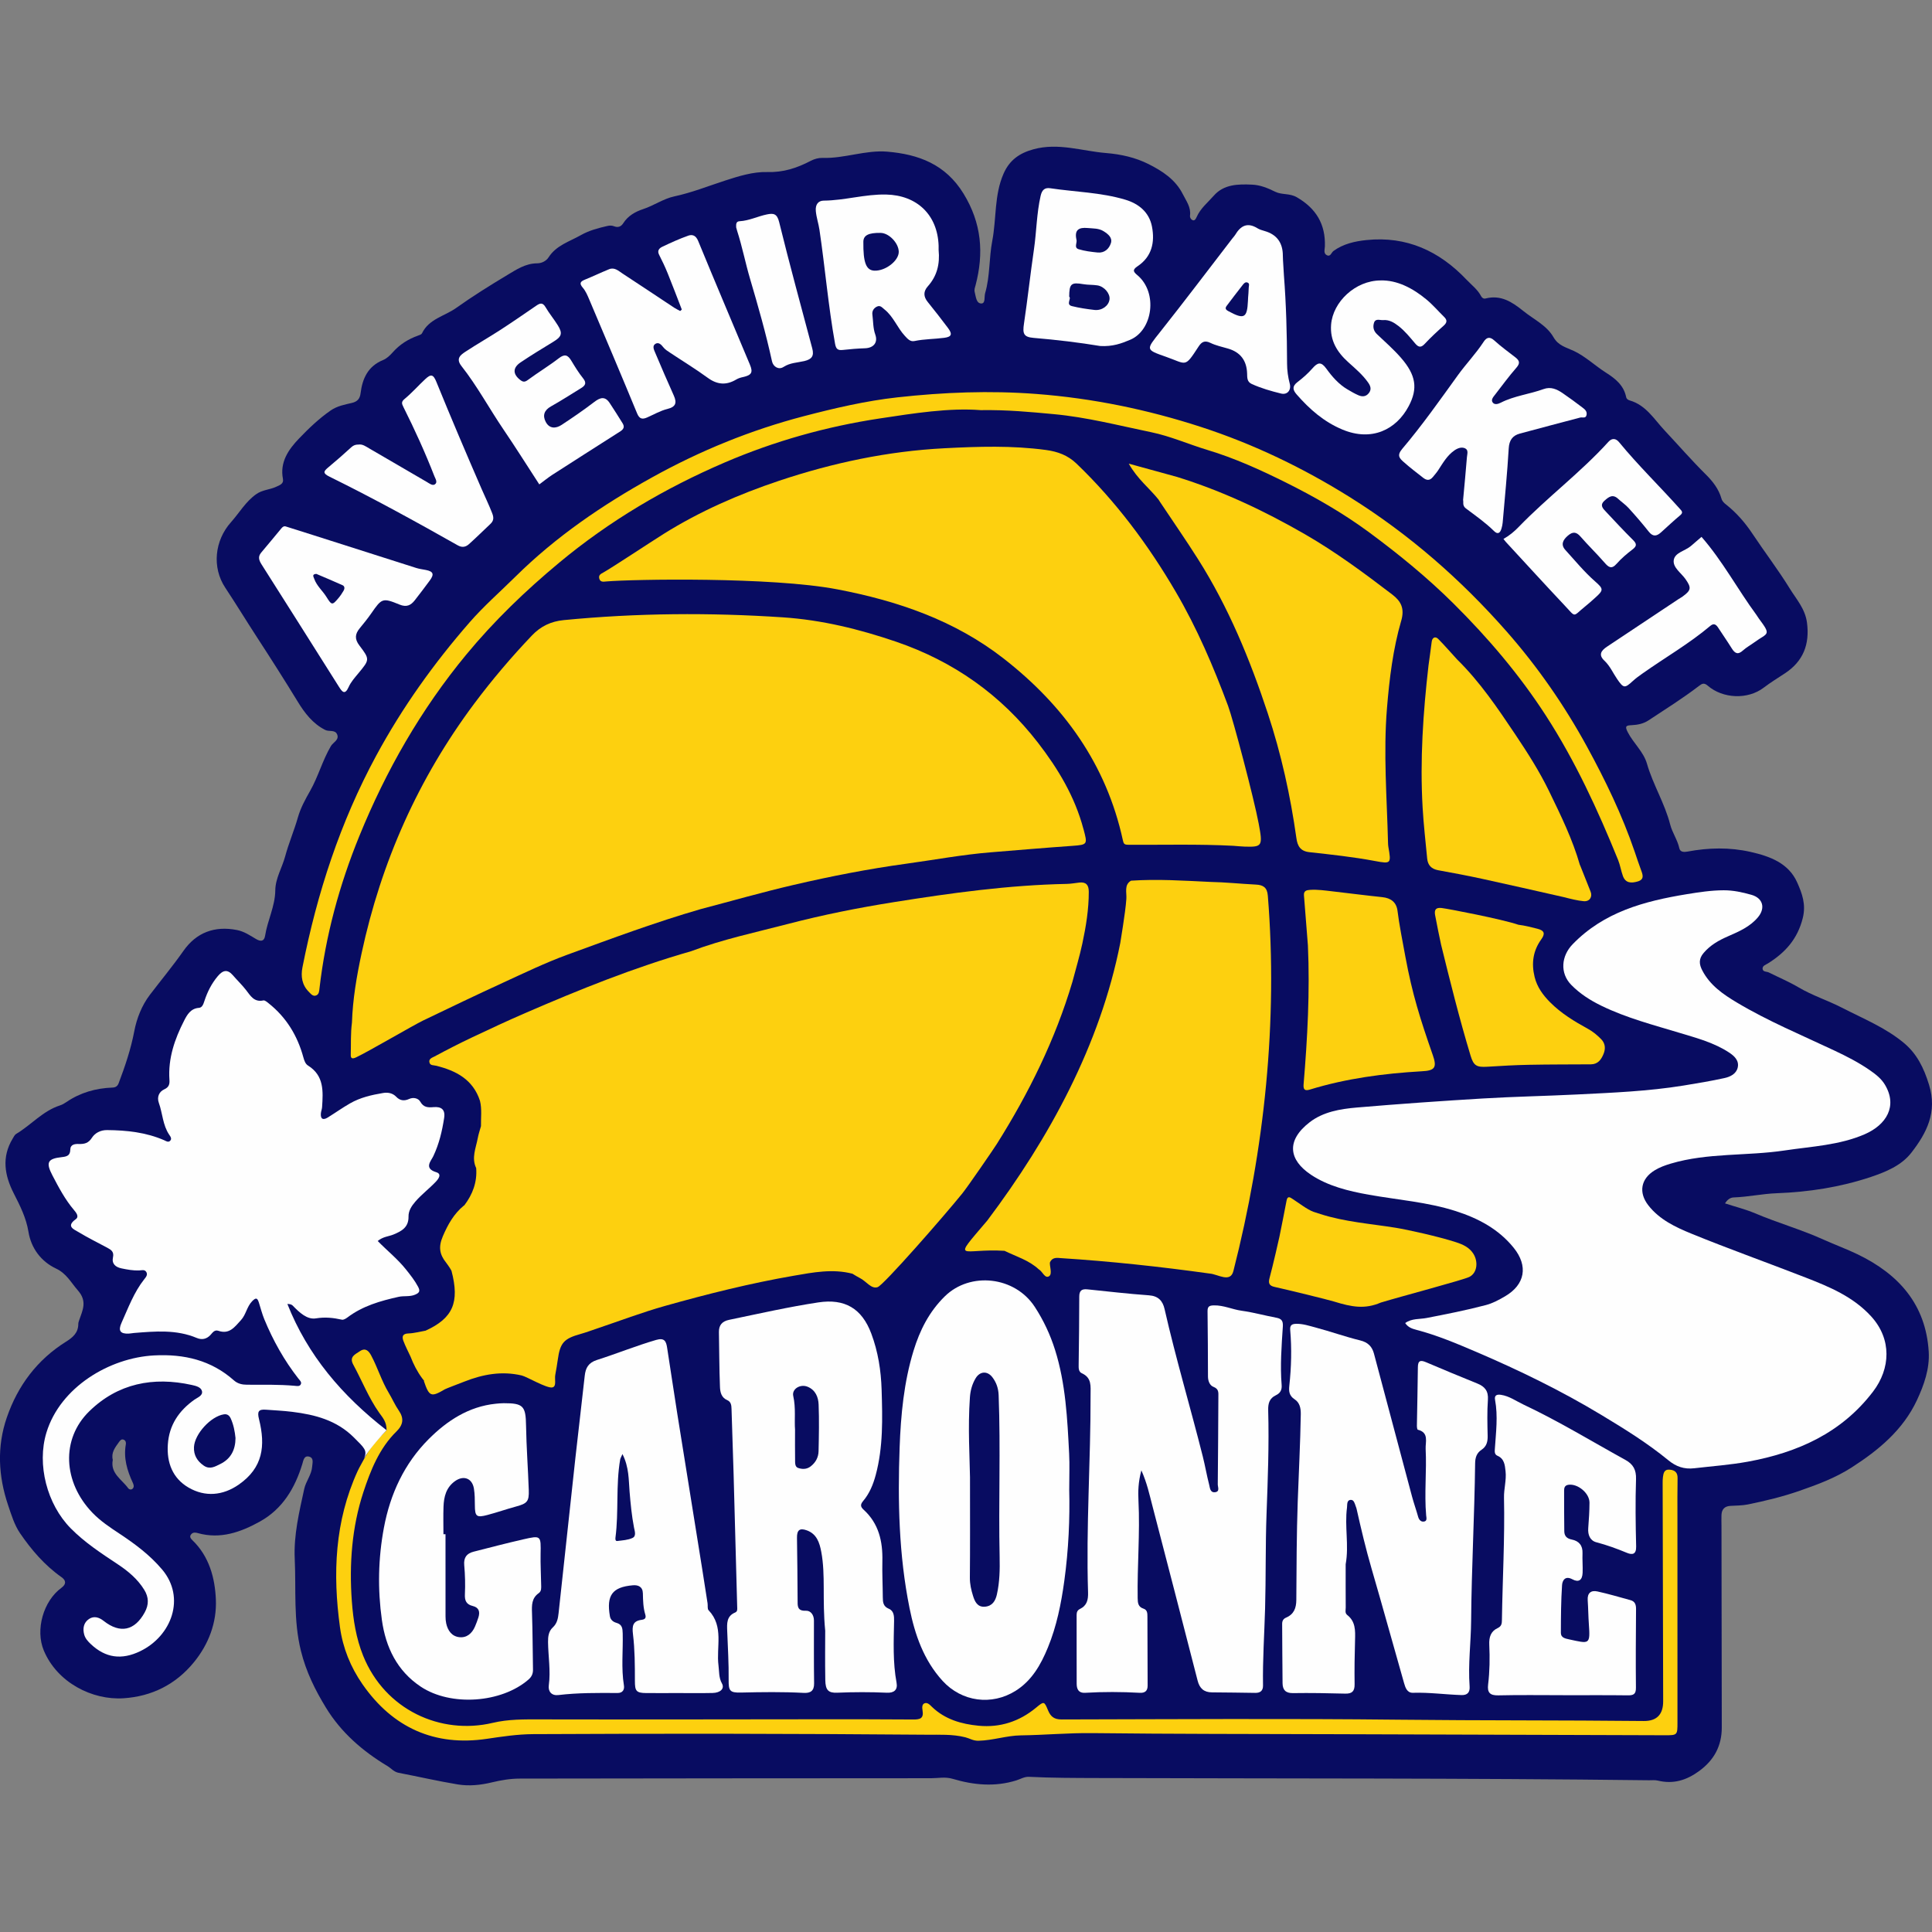 <svg width="256" height="256" viewBox="0 0 256 256" fill="none" xmlns="http://www.w3.org/2000/svg">
<rect x="0" y="0" width="256" height="256" fill="#808080" stroke="none"/>
<g clip-path="url(#clip0_3090_311)">
<path d="M228.575 159.456C229.961 159.907 231.298 160.236 232.547 160.766C235.549 162.039 238.694 162.924 241.672 164.274C243.157 164.948 244.7 165.503 246.175 166.219C251.603 168.849 255.18 172.852 255.566 179.105C255.704 181.36 254.945 183.518 254.004 185.53C252.155 189.482 248.925 192.154 245.336 194.458C243.201 195.827 240.874 196.696 238.483 197.529C236.225 198.318 233.935 198.868 231.615 199.344C230.854 199.499 230.06 199.49 229.278 199.537C228.514 199.582 228.141 199.997 228.105 200.73C228.082 201.197 228.105 201.669 228.105 202.139C228.12 211.059 228.138 219.98 228.145 228.901C228.145 231.341 227.128 233.226 225.139 234.677C223.464 235.898 221.717 236.438 219.673 235.938C219.302 235.847 218.893 235.898 218.504 235.894C194.125 235.598 169.744 235.682 145.364 235.598C142.364 235.588 139.358 235.588 136.358 235.438C135.729 235.408 135.231 235.734 134.679 235.908C131.842 236.8 129.016 236.532 126.249 235.708C125.239 235.408 124.318 235.624 123.358 235.624C105.197 235.633 87.038 235.642 68.877 235.673C67.632 235.673 66.392 235.882 65.17 236.175C63.679 236.537 62.143 236.692 60.642 236.443C58.021 236.009 55.43 235.408 52.82 234.907C52.193 234.788 51.827 234.304 51.331 234.006C48.05 232.036 45.203 229.572 43.197 226.287C41.764 223.944 40.569 221.546 39.878 218.768C38.864 214.683 39.242 210.625 39.054 206.551C38.908 203.376 39.651 200.352 40.308 197.304C40.531 196.271 41.281 195.425 41.363 194.336C41.4 193.829 41.609 193.202 40.982 193.018C40.28 192.812 40.195 193.54 40.062 193.979C39.082 197.184 37.443 199.943 34.45 201.606C31.909 203.019 29.198 203.987 26.201 203.141C25.87 203.047 25.574 203.026 25.341 203.292C25.06 203.611 25.266 203.865 25.506 204.097C27.728 206.243 28.486 209.101 28.604 211.954C28.729 214.979 27.674 217.839 25.682 220.271C23.263 223.228 20.075 224.787 16.369 225.029C12.219 225.299 7.587 222.955 5.806 218.707C4.648 215.946 5.755 212.128 8.143 210.39C8.827 209.89 8.738 209.395 8.153 208.984C5.921 207.417 4.172 205.377 2.659 203.165C1.91 202.071 1.503 200.718 1.071 199.438C-0.223 195.597 -0.43 191.699 0.902 187.829C2.358 183.598 4.926 180.176 8.745 177.783C9.677 177.199 10.373 176.588 10.375 175.424C10.375 175.271 10.431 175.116 10.48 174.968C10.931 173.632 11.608 172.453 10.325 170.993C9.412 169.952 8.82 168.748 7.434 168.095C5.421 167.149 4.125 165.371 3.775 163.239C3.467 161.358 2.657 159.766 1.83 158.143C0.604 155.739 0.195 153.344 1.668 150.892C1.809 150.66 1.938 150.369 2.152 150.242C4.136 149.063 5.675 147.199 7.953 146.471C8.244 146.377 8.526 146.217 8.78 146.041C10.631 144.77 12.698 144.191 14.92 144.108C15.331 144.092 15.58 143.906 15.718 143.542C16.573 141.288 17.339 139.025 17.795 136.627C18.116 134.939 18.795 133.217 19.855 131.825C21.337 129.881 22.899 128.002 24.308 125.995C26.018 123.557 28.435 122.653 31.397 123.233C32.353 123.421 33.123 123.947 33.926 124.424C34.549 124.792 35.009 124.748 35.127 123.989C35.444 121.956 36.456 120.084 36.477 117.978C36.494 116.379 37.374 114.998 37.781 113.49C38.253 111.734 38.979 110.048 39.477 108.299C39.836 107.038 40.468 105.899 41.09 104.802C42.175 102.891 42.73 100.752 43.846 98.859C44.137 98.361 44.985 98.047 44.67 97.307C44.39 96.654 43.606 96.981 43.094 96.722C41.452 95.896 40.367 94.475 39.463 92.991C37.701 90.107 35.888 87.261 34.046 84.432C32.63 82.253 31.277 80.034 29.842 77.864C28.071 75.187 28.43 71.625 30.612 69.188C31.723 67.945 32.545 66.464 33.969 65.468C34.791 64.89 35.742 64.9 36.585 64.505C37.057 64.284 37.616 64.118 37.492 63.467C37.057 61.23 38.234 59.558 39.603 58.125C40.886 56.785 42.246 55.479 43.801 54.399C44.686 53.783 45.666 53.619 46.638 53.387C47.376 53.208 47.691 52.818 47.777 52.114C48.022 50.142 48.761 48.521 50.763 47.704C51.249 47.507 51.681 47.089 52.038 46.687C52.971 45.633 54.107 44.922 55.42 44.459C55.601 44.395 55.846 44.313 55.914 44.168C56.832 42.252 58.916 41.895 60.442 40.807C62.627 39.255 64.907 37.828 67.207 36.449C68.424 35.719 69.64 34.9 71.172 34.892C71.785 34.89 72.381 34.58 72.689 34.099C73.713 32.504 75.451 32.018 76.959 31.161C78.061 30.537 79.251 30.224 80.468 29.945C80.795 29.87 81.079 29.87 81.38 29.987C81.896 30.187 82.298 30.032 82.589 29.574C83.212 28.592 84.184 28.05 85.22 27.707C86.639 27.24 87.905 26.333 89.333 26.026C91.672 25.526 93.856 24.647 96.102 23.919C97.847 23.354 99.799 22.741 101.652 22.797C103.811 22.863 105.617 22.257 107.435 21.308C107.893 21.069 108.464 20.907 108.973 20.923C111.888 21.022 114.705 19.85 117.584 20.097C121.697 20.449 125.279 21.752 127.672 25.655C130.078 29.578 130.385 33.545 129.265 37.809C129.185 38.109 129.068 38.375 129.155 38.711C129.312 39.314 129.354 40.195 130.017 40.213C130.608 40.232 130.392 39.34 130.533 38.858C131.196 36.595 131.041 34.202 131.477 31.934C132.048 28.968 131.724 25.859 132.978 23.008C133.763 21.226 135.059 20.294 136.943 19.78C140.248 18.875 143.377 20.021 146.578 20.28C148.528 20.437 150.449 20.869 152.182 21.74C154.01 22.659 155.755 23.783 156.732 25.732C157.183 26.632 157.827 27.456 157.683 28.559C157.646 28.848 157.841 29.137 158.101 29.193C158.334 29.243 158.477 28.947 158.569 28.743C159.074 27.601 160.049 26.824 160.838 25.925C162.172 24.405 164.065 24.382 165.918 24.466C167.01 24.516 167.999 24.927 168.974 25.408C169.855 25.843 170.874 25.582 171.83 26.134C174.397 27.618 175.649 29.712 175.555 32.648C175.541 33.063 175.337 33.58 175.816 33.819C176.302 34.063 176.408 33.465 176.69 33.258C177.996 32.307 179.525 31.969 181.068 31.809C186.379 31.26 190.717 33.261 194.32 37.057C194.99 37.762 195.79 38.354 196.256 39.246C196.366 39.455 196.575 39.619 196.838 39.551C198.872 39.035 200.347 40 201.857 41.216C203.236 42.327 204.944 43.109 205.846 44.682C206.506 45.83 207.523 46.018 208.559 46.509C210.081 47.23 211.354 48.462 212.798 49.378C214.06 50.179 215.149 51.057 215.471 52.605C215.528 52.879 215.732 52.997 215.955 53.063C218.109 53.682 219.192 55.571 220.585 57.054C222.4 58.989 224.141 60.997 226.027 62.866C226.955 63.787 227.737 64.789 228.101 66.062C228.206 66.431 228.439 66.637 228.726 66.865C230.104 67.957 231.239 69.263 232.216 70.733C233.827 73.161 235.61 75.481 237.137 77.96C238.015 79.388 239.192 80.661 239.434 82.499C239.817 85.402 238.919 87.642 236.5 89.227C235.556 89.847 234.6 90.434 233.693 91.124C231.596 92.723 228.291 92.592 226.283 90.856C225.78 90.422 225.517 90.589 225.097 90.91C222.962 92.542 220.683 93.97 218.442 95.45C217.747 95.907 217.005 96.046 216.223 96.088C215.499 96.126 215.248 96.175 215.69 97.027C216.444 98.486 217.775 99.608 218.231 101.195C219.03 103.971 220.589 106.446 221.303 109.236C221.588 110.349 222.278 111.279 222.52 112.401C222.633 112.925 223.149 112.922 223.596 112.84C226.386 112.316 229.16 112.251 231.958 112.882C234.562 113.472 237.008 114.378 238.147 116.952C238.771 118.361 239.335 119.821 238.875 121.655C238.173 124.447 236.545 126.229 234.257 127.659C233.978 127.833 233.522 127.96 233.552 128.364C233.585 128.808 234.09 128.714 234.384 128.859C235.706 129.519 237.078 130.097 238.346 130.846C240.164 131.919 242.177 132.555 244.045 133.516C246.844 134.955 249.792 136.141 252.249 138.174C254.008 139.63 254.92 141.509 255.605 143.73C256.731 147.37 255.288 150.131 253.259 152.745C251.944 154.438 249.898 155.283 247.901 155.953C243.857 157.305 239.683 157.951 235.408 158.11C233.512 158.181 231.626 158.599 229.712 158.667C229.28 158.683 228.904 158.935 228.575 159.451V159.456ZM14.943 193.439C14.596 195.24 16.137 196.019 16.97 197.179C17.102 197.363 17.386 197.456 17.588 197.245C17.809 197.013 17.706 196.712 17.595 196.47C16.848 194.855 16.35 193.202 16.672 191.391C16.714 191.156 16.663 190.898 16.421 190.781C16.096 190.623 15.918 190.87 15.756 191.093C15.251 191.795 14.706 192.483 14.943 193.436V193.439Z" fill="#080C61"/>
<path d="M51.223 189.513C51.242 188.393 50.678 187.81 50.26 187.219C48.848 185.225 47.972 182.954 46.814 180.832C46.234 179.77 47.061 179.467 47.683 179.042C48.423 178.538 48.855 179 49.175 179.594C50.039 181.207 50.558 182.983 51.51 184.558C51.972 185.326 52.329 186.167 52.839 186.902C53.569 187.956 53.417 188.811 52.531 189.677C50.258 191.901 49.09 194.86 48.151 197.713C46.622 202.36 46.26 207.282 46.622 212.189C46.803 214.641 47.183 217.069 48.118 219.391C51.016 226.574 58.392 229.92 65.283 228.288C67.371 227.793 69.443 227.823 71.554 227.828C83.609 227.856 95.663 227.821 107.717 227.814C112.14 227.812 116.56 227.805 120.983 227.842C121.868 227.849 122.425 227.743 122.244 226.654C122.195 226.353 122.129 225.851 122.493 225.701C122.895 225.534 123.217 225.907 123.491 226.17C125.22 227.835 127.4 228.45 129.676 228.669C132.516 228.941 135.078 228.107 137.293 226.269C138.334 225.405 138.364 225.409 138.869 226.623C139.21 227.448 139.67 227.84 140.671 227.837C155.621 227.805 170.571 227.706 185.519 227.87C196.281 227.988 207.044 227.929 217.804 228.042C219.529 228.059 220.387 227.182 220.378 225.409C220.352 215.787 220.331 206.161 220.31 196.539C220.31 196.266 220.31 195.989 220.347 195.719C220.418 195.198 220.519 194.672 221.233 194.735C221.905 194.794 222.302 195.092 222.287 195.855C222.255 197.537 222.269 199.22 222.269 200.902C222.269 210.017 222.276 219.133 222.273 228.251C222.273 229.911 222.262 229.934 220.596 229.93C205.958 229.887 191.323 229.836 176.685 229.789C166.04 229.754 155.395 229.77 144.751 229.646C141.575 229.608 138.423 229.904 135.257 229.946C133.396 229.97 131.557 230.62 129.641 230.658C128.943 230.672 128.483 230.343 127.912 230.2C126.214 229.77 124.485 229.873 122.77 229.859C105.396 229.718 88.022 229.69 70.648 229.782C68.585 229.793 66.558 230.099 64.508 230.404C57.619 231.425 52.062 228.96 48.043 223.188C46.446 220.896 45.426 218.353 45.05 215.625C44.076 208.545 44.348 201.575 47.385 194.932C47.451 194.789 47.517 194.648 47.592 194.512C48.832 192.244 48.949 191.831 51.225 189.511L51.223 189.513Z" fill="#FDD00F"/>
<path d="M129.92 54.343C125.774 54.021 121.15 54.754 116.56 55.449C109.492 56.519 102.634 58.445 96.029 61.281C88.092 64.689 80.755 69.023 74.112 74.544C69.642 78.259 65.478 82.262 61.769 86.754C55.773 94.017 51.157 102.093 47.618 110.771C44.973 117.255 43.136 123.992 42.333 130.978C42.293 131.332 42.272 131.736 41.915 131.891C41.468 132.086 41.187 131.687 40.926 131.428C40.01 130.517 39.841 129.369 40.078 128.171C42.013 118.361 45.074 108.956 49.856 100.118C53.309 93.738 57.487 87.893 62.237 82.45C64.111 80.302 66.277 78.407 68.311 76.397C73.666 71.104 79.832 66.905 86.375 63.273C92.743 59.736 99.447 56.991 106.526 55.143C110.62 54.075 114.737 53.114 118.923 52.65C125.025 51.976 131.149 51.731 137.31 52.201C144.772 52.769 152.034 54.265 159.109 56.564C166.108 58.839 172.711 62.019 178.975 65.947C186.759 70.829 193.58 76.791 199.619 83.657C203.729 88.33 207.271 93.43 210.266 98.904C212.723 103.396 214.94 107.989 216.599 112.84C216.883 113.674 217.155 114.51 217.465 115.334C217.705 115.973 217.881 116.548 216.984 116.804C216.155 117.039 215.398 117.036 215.046 116.081C214.792 115.386 214.684 114.634 214.407 113.951C211.72 107.327 208.732 100.843 204.843 94.827C201.345 89.415 197.188 84.535 192.615 79.989C189.143 76.542 185.371 73.461 181.456 70.566C177.97 67.988 174.174 65.818 170.313 63.9C166.999 62.254 163.586 60.701 159.983 59.619C157.505 58.872 155.104 57.801 152.563 57.275C148.255 56.385 144.001 55.275 139.581 54.871C136.539 54.591 133.516 54.291 129.922 54.345L129.92 54.343Z" fill="#FDD00F"/>
<path d="M189.841 139.774C188.175 134.988 187.149 131.769 186.224 126.791C185.899 125.053 185.352 122.212 185.185 120.744C185.052 119.563 184.323 118.997 183.149 118.875C180.934 118.645 178.726 118.358 176.516 118.103C175.546 117.992 174.581 117.849 173.596 117.912C173.103 117.943 172.737 118.049 172.781 118.638C172.953 120.85 173.129 123.062 173.305 125.274C173.58 131.412 173.246 137.543 172.734 143.662C172.673 144.383 172.896 144.583 173.585 144.369C178.369 142.899 183.367 142.239 188.359 141.951C190.167 141.871 190.423 141.436 189.843 139.774H189.841Z" fill="#FDD00F"/>
<path d="M143.56 109.842C142.425 105.563 140.208 101.872 137.537 98.415C132.624 92.057 126.338 87.628 118.733 85.028C113.861 83.364 108.884 82.145 103.757 81.802C94.065 81.156 84.372 81.224 74.692 82.168C73.006 82.333 71.646 82.983 70.483 84.204C67.756 87.067 65.201 90.075 62.836 93.238C55.416 103.17 50.502 114.24 47.906 126.347C47.261 129.364 46.737 132.403 46.636 135.498C46.443 136.982 46.521 138.32 46.478 139.732C46.464 140.196 46.605 140.38 47.188 140.105C48.825 139.332 54.742 135.862 56.071 135.221C59.578 133.532 63.089 131.851 66.626 130.226C69.452 128.93 72.261 127.568 75.176 126.504C81.018 124.372 86.85 122.195 92.835 120.465C96.938 119.387 101.02 118.218 105.152 117.257C110.091 116.107 115.071 115.134 120.1 114.444C123.813 113.934 127.51 113.244 131.24 112.939C134.86 112.643 138.479 112.335 142.103 112.079C144.147 111.934 144.102 111.87 143.564 109.839L143.56 109.842Z" fill="#FDD00F"/>
<path d="M166.789 109.158C166.141 105.718 163.384 95.302 162.724 93.526C160.786 88.325 158.616 83.242 155.799 78.43C152.147 72.186 147.872 66.454 142.648 61.436C141.495 60.328 140.159 59.835 138.592 59.624C134.108 59.018 129.636 59.163 125.136 59.396C117.619 59.783 110.336 61.331 103.242 63.702C97.913 65.485 92.75 67.737 87.961 70.731C86.291 71.775 80.997 75.281 79.942 75.861C79.613 76.042 79.301 76.19 79.399 76.631C79.524 77.176 79.965 77.078 80.344 77.045C83.855 76.746 102.223 76.422 110.942 78.09C118.951 79.621 126.488 82.197 132.976 87.25C140.955 93.466 146.594 101.278 148.781 111.314C148.884 111.788 148.964 111.929 149.458 111.934C154.111 111.967 158.764 111.828 163.414 112.072C163.917 112.11 164.417 112.164 164.92 112.18C167.264 112.256 167.341 112.101 166.787 109.156L166.789 109.158Z" fill="#FDD00F"/>
<path d="M195.224 166.118C194.679 165.277 193.853 164.904 192.946 164.606C190.672 163.857 186.468 162.932 184.934 162.685C181.599 162.15 178.214 161.91 174.97 160.872C174.66 160.771 174.346 160.68 174.036 160.569C173.206 160.269 172.067 159.376 171.292 158.879C170.98 158.677 170.606 158.378 170.475 159.092C170.179 160.682 169.85 162.267 169.535 163.854C169.481 164.136 168.64 167.813 168.22 169.352C168.034 170.032 168.182 170.371 168.887 170.523C170.442 170.864 175.908 172.195 176.772 172.463C179.144 173.193 180.847 173.503 182.963 172.597C185.66 171.775 193.975 169.582 194.719 169.187C195.781 168.624 195.873 167.123 195.222 166.12L195.224 166.118Z" fill="#FDD00F"/>
<path d="M212.159 137.693C211.645 137.172 211.095 136.702 210.426 136.336C208.622 135.347 206.851 134.277 205.39 132.8C204.453 131.853 203.675 130.806 203.344 129.453C202.9 127.638 203.133 125.983 204.232 124.459C204.749 123.743 204.678 123.306 203.722 123.066C202.889 122.857 202.059 122.637 201.202 122.536C199.053 121.798 191.92 120.422 191.034 120.317C190.285 120.228 190.033 120.516 190.153 121.228C190.273 121.942 190.884 124.893 190.949 125.166C192.103 129.869 193.388 135.021 194.858 139.879C195.262 141.213 195.654 141.436 197.087 141.347C198.919 141.232 200.756 141.126 202.59 141.091C205.327 141.037 208.063 141.049 210.799 141.03C211.729 141.023 212.171 140.405 212.479 139.649C212.768 138.94 212.709 138.25 212.159 137.693Z" fill="#FDD00F"/>
<path d="M167.99 118.664C167.908 117.598 167.381 117.26 166.421 117.213C164.394 117.112 162.369 116.896 160.342 116.858C156.849 116.689 153.368 116.461 149.866 116.694C148.931 117.257 149.307 118.225 149.248 119.112C149.122 121.007 148.436 124.882 148.445 124.936C145.782 138.442 139.064 150.766 130.829 161.718C130.869 161.729 130.907 161.746 130.939 161.765C130.907 161.746 130.869 161.732 130.829 161.718C125.986 167.426 127.355 165.378 133.105 165.74C134.683 166.513 136.318 166.973 137.638 168.189C138.15 168.473 138.453 169.469 139.015 169.103C139.503 168.783 138.996 167.607 139.139 167.231C139.442 166.595 140.032 166.653 140.563 166.707C147.167 167.13 153.751 167.839 160.307 168.755C161.364 168.833 163.031 170.035 163.433 168.41C167.553 152.254 169.34 135.308 167.992 118.664H167.99Z" fill="#FDD00F"/>
<path d="M185.665 82.274C186.149 80.604 185.632 79.658 184.474 78.773C180.751 75.927 176.99 73.142 172.918 70.794C167.522 67.682 161.925 65.043 155.966 63.195C153.944 62.639 151.922 62.084 149.566 61.436C150.728 63.503 152.33 64.703 153.535 66.227C153.533 66.227 153.53 66.227 153.528 66.227C153.608 66.351 153.69 66.478 153.772 66.605C155.438 69.103 157.152 71.571 158.757 74.107C162.79 80.48 165.634 87.398 167.992 94.534C169.775 99.925 170.989 105.443 171.781 111.063C171.922 112.07 172.279 112.781 173.491 112.915C176.401 113.235 179.311 113.547 182.195 114.089C184.335 114.493 184.349 114.418 183.964 112.211C183.931 112.018 183.924 111.821 183.919 111.626C183.772 105.692 183.292 99.766 183.783 93.818C184.105 89.91 184.577 86.024 185.662 82.272L185.665 82.274Z" fill="#FDD00F"/>
<path d="M210.762 118.147C210.393 117.236 209.369 114.644 209.369 114.644C209.369 114.644 209.355 114.639 209.352 114.639C208.373 111.213 206.811 108.029 205.263 104.84C203.988 102.215 202.421 99.761 200.798 97.34C198.454 93.844 196.105 90.354 193.082 87.386C192.976 87.292 191.222 85.294 190.562 84.653C190.165 84.268 189.77 84.486 189.705 85.057C189.606 85.907 189.31 87.978 189.286 88.166C188.568 94.424 188.14 100.696 188.504 106.996C188.633 109.255 188.894 111.504 189.108 113.758C189.192 114.648 189.672 115.149 190.581 115.313C192.54 115.665 194.494 116.036 196.439 116.459C200.016 117.236 203.584 118.058 207.154 118.861C208.079 119.096 209.04 119.342 209.848 119.413C210.656 119.483 211.034 118.812 210.762 118.145V118.147Z" fill="#FDD00F"/>
<path d="M142.996 116.947C142.453 117.008 141.913 117.109 141.371 117.121C133.65 117.274 126.016 118.33 118.416 119.542C113.718 120.291 109.037 121.221 104.417 122.426C100.107 123.55 95.742 124.466 91.564 126.046C84.015 128.2 76.755 131.133 69.565 134.249C67.176 135.284 64.816 136.388 62.462 137.503C60.811 138.285 59.185 139.123 57.574 139.988C57.285 140.143 56.754 140.293 56.912 140.812C57.029 141.202 57.443 141.131 57.774 141.213C60.423 141.866 62.678 143.035 63.599 145.865C63.874 146.971 63.709 148.098 63.733 149.218C63.589 149.742 63.409 150.258 63.31 150.791C63.068 152.109 62.446 153.41 63.096 154.776C63.242 156.641 62.626 158.266 61.513 159.729C61.513 159.729 61.513 159.724 61.513 159.722L61.457 159.75C60.139 160.842 59.355 162.227 58.676 163.817C58.072 165.23 58.246 166.212 59.096 167.285C59.265 167.499 59.411 167.726 59.568 167.952C59.625 168.046 59.775 168.276 59.824 168.389C60.926 172.568 60.017 174.668 56.39 176.321C55.629 176.45 54.873 176.664 54.11 176.689C53.332 176.715 53.248 177.119 53.447 177.662C53.713 178.38 54.079 179.063 54.401 179.763C54.791 180.778 55.282 181.738 55.928 182.614C56.022 182.736 56.113 182.856 56.207 182.978L56.169 183.001C56.877 185.072 57.118 185.166 58.955 184.084C59.12 183.988 60.83 183.344 61.508 183.077C63.979 182.1 66.483 181.635 69.137 182.259C69.809 182.419 72.461 183.997 73.189 183.84C73.79 183.711 73.454 182.736 73.581 182.149C73.663 181.769 73.87 180.465 73.905 180.195C74.218 177.922 74.706 177.38 76.938 176.755C77.65 176.556 78.345 176.293 79.047 176.058C82.065 175.043 85.051 173.905 88.111 173.043C93.741 171.458 99.416 170.037 105.187 169.039C107.766 168.593 110.336 168.093 112.952 168.774C113.288 168.971 113.615 169.189 113.962 169.361C114.768 169.755 115.449 170.85 116.297 170.551C117.091 170.274 124.999 161.241 127.51 158.139C128.236 157.242 131.675 152.233 132.086 151.578C136.325 144.841 139.823 137.757 142.099 130.102C142.543 128.406 143.052 126.725 143.419 125.011C143.9 122.757 144.274 120.481 144.269 118.159C144.269 117.257 143.907 116.842 142.998 116.945L142.996 116.947Z" fill="#FDD00F"/>
<path d="M151.236 194.831C150.825 196.374 150.789 197.612 150.853 198.863C151.069 203.163 150.679 207.46 150.747 211.759C150.757 212.391 150.806 212.924 151.518 213.154C152.034 213.321 152.039 213.779 152.039 214.218C152.048 217.263 152.053 220.311 152.067 223.357C152.07 224.066 151.701 224.341 151.036 224.306C148.612 224.172 146.19 224.162 143.766 224.306C142.914 224.355 142.67 223.81 142.665 223.117C142.651 220.067 142.665 217.017 142.658 213.967C142.658 213.617 142.775 213.354 143.088 213.203C144.032 212.745 144.203 211.989 144.173 210.991C143.896 202.27 144.527 193.561 144.506 184.842C144.504 183.694 144.692 182.567 143.353 181.966C142.907 181.764 142.921 181.282 142.928 180.836C142.966 177.826 143.008 174.815 143.008 171.805C143.008 171.011 143.339 170.767 144.084 170.845C146.804 171.126 149.519 171.441 152.246 171.636C153.488 171.725 154.068 172.378 154.313 173.461C155.804 180.019 157.733 186.462 159.374 192.983C159.687 194.228 159.901 195.496 160.222 196.738C160.326 197.14 160.337 197.799 160.995 197.727C161.674 197.651 161.357 197.041 161.361 196.682C161.406 192.81 161.416 188.94 161.441 185.068C161.446 184.523 161.509 184.044 160.795 183.769C160.295 183.576 160.065 182.987 160.063 182.391C160.051 179.505 160.048 176.616 160.006 173.731C159.997 173.066 160.3 172.982 160.859 172.97C162.134 172.942 163.285 173.508 164.521 173.679C166.061 173.893 167.572 174.315 169.106 174.602C169.82 174.736 170.031 175.022 169.982 175.79C169.813 178.361 169.615 180.937 169.824 183.518C169.878 184.175 169.641 184.603 169.063 184.877C168.211 185.284 168.016 185.943 168.042 186.885C168.168 191.459 167.992 196.031 167.823 200.605C167.668 204.785 167.748 208.972 167.63 213.154C167.534 216.547 167.299 219.936 167.356 223.333C167.367 224.052 166.982 224.32 166.341 224.315C164.427 224.299 162.515 224.247 160.603 224.247C159.525 224.247 158.952 223.709 158.696 222.711C156.697 214.953 154.703 207.192 152.676 199.438C152.297 197.992 151.987 196.515 151.238 194.831H151.236Z" fill="#FEFEFE"/>
<path d="M109.342 216.047C108.938 211.886 109.403 208.74 108.825 205.638C108.598 204.417 108.224 203.257 106.914 202.782C105.936 202.428 105.586 202.759 105.605 203.799C105.652 206.535 105.669 209.273 105.687 212.008C105.692 212.776 105.598 213.481 106.796 213.431C107.423 213.405 107.853 213.993 107.851 214.723C107.851 217.498 107.834 220.276 107.872 223.052C107.886 224.057 107.393 224.364 106.495 224.317C103.719 224.167 100.943 224.207 98.164 224.273C96.68 224.308 96.534 224.022 96.55 222.573C96.574 220.427 96.442 218.278 96.36 216.132C96.323 215.136 96.255 214.147 97.41 213.666C97.732 213.532 97.692 213.234 97.683 212.962C97.523 207.058 97.37 201.157 97.204 195.254C97.124 192.401 97.011 189.55 96.931 186.697C96.917 186.2 96.868 185.742 96.358 185.523C95.576 185.187 95.425 184.45 95.4 183.781C95.303 181.36 95.308 178.937 95.261 176.513C95.242 175.576 95.703 175.076 96.6 174.888C100.534 174.071 104.454 173.179 108.433 172.575C111.933 172.045 114.2 173.367 115.451 176.708C116.351 179.11 116.741 181.607 116.819 184.159C116.934 187.949 117.035 191.737 116.036 195.451C115.698 196.712 115.21 197.898 114.371 198.891C113.962 199.375 114.028 199.671 114.432 200.04C116.445 201.876 116.978 204.241 116.919 206.847C116.882 208.448 116.966 210.055 116.976 211.656C116.981 212.311 117.03 212.863 117.774 213.168C118.46 213.448 118.481 214.176 118.47 214.784C118.418 217.519 118.294 220.253 118.799 222.972C118.975 223.921 118.458 224.339 117.511 224.294C115.322 224.195 113.133 224.2 110.942 224.292C109.763 224.341 109.38 223.953 109.356 222.631C109.312 220.091 109.345 217.548 109.345 216.05L109.342 216.047ZM105.347 189.466C105.347 190.959 105.333 192.166 105.354 193.373C105.361 193.791 105.3 194.357 105.758 194.512C106.291 194.693 106.888 194.714 107.419 194.303C108.086 193.786 108.445 193.098 108.464 192.298C108.511 190.234 108.553 188.165 108.471 186.103C108.431 185.129 108.062 184.185 107.017 183.753C106.035 183.347 104.898 184.051 105.11 184.978C105.469 186.564 105.244 188.163 105.349 189.466H105.347Z" fill="#FEFEFE"/>
<path d="M141.678 197.443C141.772 201.169 141.596 205.344 141.023 209.493C140.607 212.504 140.013 215.481 138.85 218.308C137.92 220.572 136.734 222.678 134.59 224.031C131.402 226.043 127.426 225.496 124.894 222.721C122.39 219.976 121.225 216.594 120.513 213.056C119.102 206.039 118.947 198.92 119.205 191.807C119.362 187.491 119.769 183.154 121.049 178.979C121.878 176.274 123.111 173.813 125.194 171.77C128.546 168.478 134.47 169.098 137.122 173.179C138.275 174.952 139.165 176.851 139.799 178.866C141.213 183.349 141.429 187.998 141.667 192.638C141.742 194.082 141.678 195.533 141.678 197.443ZM128.53 195.804C128.53 201.164 128.551 205.109 128.513 209.054C128.506 209.895 128.689 210.682 128.929 211.452C129.162 212.196 129.5 212.98 130.507 212.896C131.475 212.816 131.896 212.147 132.093 211.273C132.464 209.632 132.492 207.967 132.457 206.297C132.302 199.152 132.598 192.004 132.325 184.859C132.29 183.95 132.015 183.166 131.487 182.482C130.822 181.625 129.843 181.693 129.284 182.616C128.816 183.389 128.584 184.239 128.518 185.155C128.234 189.177 128.497 193.197 128.532 195.804H128.53Z" fill="#FEFEFE"/>
<path d="M178.308 207.263C178.308 209.176 178.301 211.09 178.315 213.004C178.318 213.34 178.181 213.732 178.515 213.995C179.628 214.864 179.586 216.068 179.551 217.306C179.492 219.26 179.464 221.216 179.492 223.169C179.506 224.085 179.173 224.437 178.256 224.414C175.95 224.355 173.639 224.31 171.332 224.346C170.346 224.362 169.958 223.914 169.946 223.038C169.913 220.417 169.911 217.797 169.892 215.176C169.89 214.782 170.038 214.502 170.409 214.345C171.447 213.903 171.762 213.086 171.769 212.001C171.797 207.66 171.804 203.315 171.955 198.976C172.089 195.109 172.3 191.246 172.361 187.374C172.373 186.557 172.201 185.843 171.546 185.418C170.818 184.946 170.761 184.342 170.841 183.61C171.111 181.156 171.17 178.697 170.959 176.236C170.905 175.602 171.165 175.424 171.76 175.412C172.64 175.396 173.463 175.675 174.285 175.891C176.279 176.419 178.231 177.122 180.234 177.612C181.254 177.861 181.803 178.422 182.052 179.345C183.743 185.659 185.413 191.978 187.1 198.295C187.342 199.197 187.659 200.077 187.908 200.974C188.018 201.371 188.265 201.646 188.629 201.62C189.162 201.582 188.998 201.096 188.972 200.786C188.718 197.856 189.056 194.921 188.906 191.995C188.859 191.084 189.385 189.82 187.866 189.445C187.786 189.426 187.743 189.097 187.746 188.916C187.786 186.336 187.851 183.755 187.875 181.174C187.882 180.266 188.227 180.186 188.984 180.512C191.236 181.48 193.505 182.407 195.774 183.332C196.749 183.729 197.235 184.326 197.155 185.469C197.042 187.066 197.085 188.675 197.122 190.276C197.139 191.039 196.972 191.666 196.317 192.098C195.661 192.533 195.471 193.143 195.462 193.904C195.377 200.864 194.987 207.817 194.931 214.779C194.907 217.665 194.515 220.546 194.731 223.442C194.792 224.245 194.442 224.63 193.66 224.606C191.513 224.538 189.378 224.235 187.22 224.303C186.454 224.327 186.219 223.625 186.05 223.033C184.605 217.98 183.215 212.912 181.745 207.869C180.981 205.248 180.354 202.599 179.757 199.941C179.732 199.828 179.687 199.718 179.647 199.608C179.515 199.244 179.41 198.718 178.985 198.741C178.421 198.774 178.534 199.394 178.484 199.767C178.151 202.261 178.764 204.757 178.311 207.253L178.308 207.263Z" fill="#FEFEFE"/>
<path d="M89.842 224.339C88.433 224.339 87.026 224.35 85.617 224.339C84.283 224.327 84.128 224.047 84.128 222.732C84.128 220.666 84.121 218.586 83.872 216.54C83.735 215.416 83.865 214.782 85.032 214.634C85.518 214.573 85.626 214.342 85.499 213.922C85.225 213.013 85.203 212.074 85.185 211.137C85.166 210.233 84.553 209.996 83.846 210.059C81.124 210.297 80.339 211.391 80.816 214.159C80.903 214.657 81.272 214.918 81.666 215.03C82.444 215.249 82.493 215.754 82.512 216.442C82.57 218.738 82.298 221.039 82.674 223.334C82.758 223.853 82.54 224.336 81.828 224.332C79.209 224.315 76.593 224.294 73.983 224.604C73.086 224.712 72.609 224.125 72.719 223.315C72.98 221.392 72.644 219.492 72.618 217.583C72.609 216.834 72.703 216.143 73.243 215.648C73.821 215.117 73.938 214.455 74.014 213.765C74.763 206.892 75.493 200.016 76.247 193.143C76.642 189.532 77.088 185.927 77.478 182.313C77.593 181.247 77.969 180.566 79.101 180.202C81.727 179.362 84.287 178.324 86.942 177.547C88.062 177.218 88.269 177.756 88.395 178.566C88.851 181.459 89.272 184.359 89.732 187.252C90.824 194.111 91.935 200.967 93.034 207.826C93.281 209.369 93.52 210.912 93.758 212.454C93.805 212.76 93.716 213.182 93.887 213.361C95.952 215.519 94.888 218.229 95.205 220.687C95.308 221.493 95.231 222.298 95.658 223.061C96.034 223.733 95.484 224.306 94.422 224.329C92.898 224.362 91.371 224.339 89.845 224.339H89.842ZM82.479 192.669C82.293 193.101 82.204 193.235 82.178 193.38C81.584 196.811 82.002 200.305 81.551 203.747C81.528 203.919 81.53 204.222 81.786 204.191C82.469 204.104 83.202 204.072 83.808 203.787C84.344 203.536 84.102 202.881 84.008 202.4C83.705 200.831 83.555 199.253 83.423 197.661C83.294 196.078 83.364 194.423 82.479 192.671V192.669Z" fill="#FEFEFE"/>
<path d="M59.031 203.292C59.031 206.922 59.031 210.552 59.035 214.183C59.035 214.493 59.059 214.81 59.124 215.112C59.334 216.071 59.878 216.827 60.865 216.935C61.849 217.043 62.547 216.434 62.937 215.53C63.106 215.138 63.258 214.734 63.388 214.326C63.625 213.584 63.481 213.004 62.634 212.8C61.802 212.6 61.562 212.104 61.602 211.257C61.663 209.972 61.628 208.674 61.513 207.392C61.424 206.38 61.84 205.84 62.753 205.607C64.942 205.051 67.129 204.475 69.332 203.973C71.7 203.433 71.681 203.466 71.632 205.926C71.604 207.291 71.688 208.66 71.707 210.026C71.712 210.411 71.761 210.836 71.383 211.102C70.446 211.759 70.457 212.696 70.493 213.711C70.58 216.211 70.577 218.715 70.624 221.218C70.634 221.767 70.453 222.18 70.03 222.547C66.455 225.656 59.742 226.149 55.747 223.488C52.621 221.406 51.11 218.28 50.603 214.664C50.028 210.578 50.11 206.488 50.871 202.423C51.709 197.95 53.572 193.932 56.783 190.71C59.221 188.263 62.093 186.369 65.699 186C66.049 185.965 66.401 185.934 66.751 185.932C69.349 185.925 69.664 186.319 69.704 188.9C69.751 191.751 69.967 194.597 70.065 197.447C70.117 198.957 69.849 199.222 68.379 199.622C67.101 199.969 65.849 200.411 64.571 200.746C63.132 201.127 62.932 200.932 62.922 199.46C62.918 198.72 62.915 197.968 62.796 197.241C62.566 195.862 61.417 195.449 60.282 196.264C59.11 197.104 58.814 198.335 58.767 199.654C58.725 200.866 58.758 202.08 58.758 203.292C58.847 203.292 58.937 203.292 59.023 203.292H59.031Z" fill="#FEFEFE"/>
<path d="M207.098 224.62C204.241 224.62 201.385 224.576 198.531 224.644C197.406 224.67 197.056 224.254 197.183 223.202C197.395 221.453 197.418 219.687 197.336 217.93C197.289 216.928 197.538 216.155 198.447 215.73C198.978 215.481 199.006 215.115 199.013 214.633C199.093 209.24 199.403 203.851 199.288 198.452C199.262 197.278 199.626 196.127 199.494 194.946C199.403 194.122 199.337 193.293 198.423 192.896C198.015 192.718 198.052 192.342 198.076 191.988C198.219 189.818 198.506 187.653 198.102 185.478C197.998 184.927 198.292 184.732 198.874 184.819C199.995 184.985 200.883 185.648 201.864 186.11C206.51 188.296 210.889 190.976 215.379 193.448C216.411 194.016 216.822 194.766 216.782 196.001C216.685 198.969 216.725 201.946 216.798 204.917C216.824 205.983 216.279 206.048 215.589 205.764C214.259 205.213 212.92 204.724 211.523 204.358C210.701 204.142 210.381 203.388 210.449 202.5C210.534 201.371 210.614 200.239 210.616 199.107C210.618 197.837 209.033 196.55 207.807 196.745C207.344 196.818 207.253 197.132 207.253 197.503C207.253 199.302 207.253 201.101 207.276 202.9C207.285 203.522 207.603 203.867 208.26 203.996C209.214 204.184 209.733 204.776 209.691 205.818C209.655 206.675 209.74 207.54 209.705 208.399C209.665 209.385 209.183 209.716 208.345 209.263C207.382 208.744 207.02 209.437 206.98 210.036C206.839 212.14 206.83 214.253 206.823 216.364C206.823 217.003 207.391 217.111 207.906 217.223C210.602 217.803 210.729 217.975 210.532 215.202C210.456 214.15 210.452 213.091 210.379 212.039C210.313 211.083 210.818 210.691 211.659 210.874C213.134 211.196 214.586 211.63 216.044 212.027C216.634 212.187 216.786 212.609 216.784 213.189C216.761 216.669 216.732 220.152 216.77 223.632C216.779 224.51 216.427 224.651 215.664 224.641C212.808 224.604 209.951 224.627 207.098 224.627V224.62Z" fill="#FEFEFE"/>
<path d="M90.343 41.021C89.727 39.432 89.131 37.835 88.489 36.257C88.144 35.402 87.749 34.566 87.329 33.745C87.047 33.193 87.381 32.878 87.749 32.702C88.868 32.166 90.002 31.655 91.167 31.234C91.75 31.025 92.21 31.197 92.513 31.932C94.763 37.403 97.077 42.848 99.362 48.303C99.808 49.364 99.592 49.712 98.422 49.968C98.124 50.034 97.817 50.13 97.556 50.287C96.236 51.074 95.038 50.982 93.777 50.06C92.172 48.888 90.465 47.852 88.809 46.749C88.487 46.533 88.132 46.321 87.902 46.023C87.609 45.645 87.263 45.304 86.843 45.56C86.382 45.84 86.669 46.38 86.817 46.735C87.611 48.644 88.45 50.534 89.288 52.426C89.701 53.361 89.567 53.911 88.44 54.188C87.508 54.418 86.643 54.923 85.751 55.315C85.114 55.594 84.731 55.531 84.419 54.775C82.335 49.726 80.203 44.696 78.07 39.667C77.842 39.129 77.603 38.565 77.231 38.131C76.727 37.546 76.886 37.307 77.511 37.051C78.584 36.614 79.63 36.114 80.703 35.675C81.431 35.376 81.957 35.898 82.486 36.243C84.774 37.734 87.04 39.258 89.319 40.763C89.575 40.932 89.859 41.061 90.129 41.209C90.199 41.146 90.27 41.085 90.34 41.021H90.343Z" fill="#FEFEFE"/>
<path d="M145.756 45.844C143.092 45.401 140.029 45.027 136.95 44.771C135.621 44.661 135.487 44.191 135.679 42.905C136.168 39.624 136.525 36.323 137.004 33.04C137.347 30.685 137.356 28.29 137.887 25.953C138.063 25.178 138.42 24.833 139.16 24.943C142.479 25.439 145.871 25.491 149.108 26.46C150.881 26.991 152.271 28.109 152.64 30.015C153.047 32.103 152.626 34.024 150.719 35.289C149.984 35.778 150.212 36.043 150.719 36.471C153.451 38.776 152.751 43.759 149.751 45.025C148.598 45.511 147.431 45.946 145.753 45.847L145.756 45.844ZM141.674 39.303C141.995 39.584 141.194 40.35 142.035 40.561C143.01 40.805 144.013 40.951 145.014 41.068C146.01 41.186 146.907 40.521 147.017 39.678C147.116 38.906 146.334 37.959 145.411 37.814C144.798 37.718 144.161 37.76 143.55 37.654C141.946 37.382 141.685 37.577 141.674 39.303ZM142.63 31.737C142.778 32.133 142.251 32.815 142.923 33.021C143.729 33.268 144.588 33.373 145.432 33.458C146.338 33.55 146.956 32.981 147.2 32.216C147.433 31.485 146.813 31.006 146.249 30.647C145.601 30.232 144.84 30.281 144.105 30.213C142.982 30.109 142.345 30.438 142.632 31.737H142.63Z" fill="#FEFEFE"/>
<path d="M124.372 33.117C124.56 35.02 124.142 36.593 122.947 37.931C122.329 38.622 122.352 39.303 122.937 40.023C123.846 41.146 124.734 42.289 125.601 43.442C126.223 44.269 126.113 44.631 125.124 44.762C123.811 44.936 122.477 44.915 121.171 45.189C120.6 45.309 120.255 44.891 119.898 44.506C118.888 43.419 118.387 41.942 117.19 40.996C116.877 40.749 116.649 40.408 116.191 40.629C115.754 40.841 115.536 41.235 115.595 41.681C115.712 42.566 115.67 43.466 115.98 44.335C116.356 45.389 115.752 46.11 114.615 46.148C113.64 46.18 112.666 46.258 111.696 46.368C111.026 46.443 110.78 46.274 110.648 45.539C109.748 40.538 109.328 35.473 108.583 30.452C108.459 29.616 108.177 28.82 108.1 27.963C108.02 27.071 108.447 26.59 109.147 26.585C111.933 26.559 114.629 25.714 117.424 25.777C121.521 25.869 124.234 28.482 124.372 32.559C124.379 32.793 124.372 33.028 124.372 33.117ZM116.692 30.858C115.078 30.835 114.409 31.178 114.399 32.035C114.369 34.799 114.763 35.825 115.872 35.865C117.352 35.916 119.12 34.529 119.09 33.343C119.059 32.192 117.789 30.877 116.694 30.861L116.692 30.858Z" fill="#FEFEFE"/>
<path d="M193.867 66.255C194.05 64.249 194.231 62.42 194.374 60.591C194.405 60.192 194.611 59.642 194.149 59.415C193.674 59.18 193.146 59.384 192.713 59.685C191.757 60.349 191.191 61.349 190.576 62.294C190.362 62.622 190.111 62.904 189.867 63.202C189.437 63.728 189.019 63.651 188.577 63.308C187.706 62.629 186.825 61.955 186.001 61.223C185.46 60.741 185.049 60.366 185.803 59.476C188.441 56.362 190.794 53.02 193.183 49.707C194.266 48.207 195.563 46.864 196.58 45.304C196.946 44.743 197.359 44.527 197.994 45.107C198.884 45.922 199.873 46.627 200.824 47.373C201.345 47.784 201.442 48.136 200.939 48.712C199.941 49.855 199.039 51.081 198.111 52.286C197.879 52.589 197.524 52.962 197.785 53.324C198.034 53.669 198.485 53.549 198.858 53.359C200.648 52.443 202.665 52.236 204.533 51.555C205.491 51.205 206.294 51.574 207.048 52.086C207.946 52.697 208.817 53.345 209.681 54C209.984 54.23 210.313 54.486 210.231 54.958C210.135 55.505 209.684 55.249 209.385 55.329C206.717 56.04 204.039 56.726 201.376 57.456C200.413 57.719 199.976 58.339 199.913 59.422C199.72 62.697 199.396 65.964 199.114 69.232C199.09 69.502 199.032 69.775 198.954 70.035C198.787 70.606 198.48 70.876 197.965 70.367C196.826 69.239 195.511 68.328 194.238 67.37C193.733 66.99 193.949 66.511 193.869 66.252L193.867 66.255Z" fill="#FEFEFE"/>
<path d="M71.46 64.186C69.898 61.784 68.344 59.311 66.704 56.895C64.82 54.12 63.228 51.147 61.149 48.507C60.348 47.491 61.048 47.014 61.722 46.572C63.214 45.591 64.771 44.708 66.27 43.736C67.871 42.698 69.445 41.613 71.019 40.531C71.517 40.188 71.888 40.014 72.287 40.7C72.776 41.54 73.412 42.294 73.924 43.123C74.577 44.182 74.42 44.614 73.33 45.279C71.867 46.173 70.396 47.063 68.975 48.021C67.914 48.737 67.947 49.59 68.94 50.351C69.295 50.623 69.53 50.654 69.936 50.353C71.284 49.355 72.731 48.486 74.058 47.462C74.84 46.857 75.251 47.049 75.698 47.789C76.182 48.59 76.672 49.397 77.26 50.123C77.755 50.738 77.563 51.083 77.001 51.426C75.669 52.239 74.361 53.093 72.999 53.854C72.095 54.359 71.876 55.068 72.311 55.899C72.792 56.822 73.638 56.813 74.415 56.301C75.879 55.336 77.33 54.345 78.721 53.279C79.529 52.659 80.177 52.457 80.804 53.429C81.375 54.314 81.957 55.193 82.5 56.092C82.92 56.789 82.35 57.059 81.887 57.353C78.993 59.201 76.095 61.042 73.208 62.902C72.628 63.275 72.09 63.719 71.456 64.186H71.46Z" fill="#FEFEFE"/>
<path d="M199.215 71.416C200.03 70.954 200.657 70.418 201.228 69.829C205.033 65.893 209.449 62.599 213.134 58.534C213.604 58.015 214.123 58.086 214.534 58.588C217.068 61.673 219.939 64.456 222.597 67.429C222.846 67.708 223.065 67.915 222.644 68.267C221.778 68.993 220.949 69.768 220.11 70.528C219.535 71.052 219.034 71.162 218.473 70.451C217.625 69.378 216.728 68.342 215.809 67.33C215.394 66.87 214.863 66.518 214.407 66.093C213.686 65.421 213.15 65.851 212.599 66.349C211.929 66.952 212.404 67.387 212.805 67.814C213.984 69.068 215.152 70.336 216.375 71.543C216.904 72.064 216.897 72.362 216.305 72.813C215.563 73.379 214.835 73.992 214.222 74.692C213.536 75.474 213.148 75.173 212.603 74.546C211.579 73.365 210.449 72.278 209.423 71.097C208.855 70.444 208.385 70.434 207.751 70.977C207.088 71.545 206.776 72.17 207.422 72.879C208.709 74.295 209.923 75.781 211.368 77.049C212.498 78.038 212.495 78.198 211.368 79.207C210.931 79.599 210.496 79.994 210.038 80.36C208.335 81.729 208.89 81.891 207.295 80.196C204.697 77.437 202.142 74.635 199.57 71.85C199.464 71.738 199.375 71.611 199.22 71.418L199.215 71.416Z" fill="#FEFEFE"/>
<path d="M37.898 69.768C39.089 70.144 40.28 70.519 41.471 70.897C46.032 72.351 50.591 73.811 55.153 75.258C55.559 75.387 55.991 75.439 56.411 75.521C57.424 75.716 57.569 76.082 56.938 76.934C56.289 77.813 55.632 78.684 54.958 79.543C54.431 80.215 53.868 80.49 52.938 80.109C50.678 79.179 50.587 79.269 49.172 81.307C48.705 81.978 48.186 82.617 47.665 83.249C47.04 84.007 46.967 84.669 47.622 85.531C49.036 87.386 48.975 87.414 47.479 89.225C47.009 89.793 46.492 90.368 46.199 91.031C45.691 92.172 45.313 91.632 44.923 91.019C43.084 88.124 41.262 85.219 39.43 82.319C37.846 79.813 36.261 77.312 34.671 74.809C34.342 74.29 34.128 73.79 34.605 73.227C35.512 72.156 36.402 71.069 37.299 69.991C37.459 69.801 37.645 69.674 37.896 69.768H37.898ZM41.915 76.042C41.295 76.084 41.541 76.42 41.635 76.69C41.964 77.632 42.744 78.275 43.256 79.097C43.961 80.227 44.031 80.222 44.87 79.224C45.118 78.928 45.334 78.599 45.529 78.266C45.678 78.012 45.696 77.683 45.398 77.547C44.235 77.019 43.056 76.531 41.912 76.042H41.915Z" fill="#FEFEFE"/>
<path d="M170.125 36.468C170.428 40.366 170.529 44.269 170.543 48.179C170.548 49.08 170.667 49.968 170.898 50.841C171.121 51.682 170.588 52.354 169.749 52.147C168.427 51.823 167.111 51.447 165.862 50.879C165.22 50.588 165.267 50.034 165.249 49.489C165.192 47.756 164.345 46.655 162.707 46.185C161.92 45.957 161.103 45.781 160.375 45.429C159.628 45.07 159.219 45.304 158.825 45.908C156.946 48.791 157.286 48.256 154.512 47.282C151.759 46.316 151.842 46.356 153.723 43.987C156.971 39.894 160.119 35.721 163.306 31.582C163.426 31.427 163.567 31.288 163.666 31.124C164.375 29.929 165.272 29.414 166.602 30.236C166.893 30.417 167.243 30.518 167.579 30.614C169.185 31.076 169.987 32.169 169.984 33.892C169.984 34.322 170.024 34.749 170.047 35.179C170.071 35.609 170.099 36.036 170.125 36.466V36.468ZM165.38 39.42C165.399 39.138 165.455 38.633 165.462 38.126C165.465 37.884 165.641 37.544 165.265 37.426C165.009 37.346 164.816 37.562 164.68 37.736C163.957 38.654 163.252 39.584 162.548 40.517C162.308 40.834 162.378 41.019 162.759 41.226C164.849 42.36 165.253 42.16 165.359 39.876C165.364 39.798 165.366 39.721 165.38 39.418V39.42Z" fill="#FEFEFE"/>
<path d="M182.933 37.159C185.103 37.102 187.173 38.159 189.023 39.695C189.857 40.387 190.569 41.223 191.346 41.984C191.776 42.402 191.762 42.736 191.3 43.149C190.426 43.928 189.561 44.727 188.765 45.584C188.225 46.166 187.882 45.943 187.487 45.476C186.806 44.67 186.144 43.846 185.301 43.193C184.702 42.728 184.063 42.346 183.271 42.414C182.846 42.451 182.257 42.144 182.059 42.785C181.892 43.327 181.998 43.844 182.454 44.278C183.532 45.3 184.659 46.286 185.632 47.404C187.649 49.717 187.891 51.497 186.656 53.826C185.014 56.926 181.77 58.546 177.871 56.916C175.414 55.89 173.514 54.216 171.802 52.253C171.266 51.638 171.219 51.166 171.929 50.623C172.64 50.081 173.324 49.475 173.911 48.803C174.595 48.019 175.05 47.885 175.741 48.841C176.511 49.909 177.394 50.924 178.564 51.609C179.034 51.884 179.506 52.163 180.004 52.377C180.5 52.589 180.986 52.581 181.376 52.091C181.78 51.581 181.58 51.111 181.284 50.689C180.561 49.656 179.595 48.843 178.668 48.01C177.176 46.666 176.215 45.133 176.377 43.02C176.61 40.005 179.584 37.173 182.928 37.161L182.933 37.159Z" fill="#FEFEFE"/>
<path d="M47.507 58.907C48.047 58.828 48.47 59.156 48.902 59.405C51.465 60.885 54.013 62.387 56.571 63.871C56.898 64.062 57.304 64.397 57.626 64.177C58.023 63.907 57.687 63.428 57.562 63.106C56.348 59.99 54.965 56.947 53.466 53.957C53.227 53.478 53.137 53.246 53.638 52.835C54.596 52.046 55.423 51.1 56.332 50.25C57.114 49.517 57.414 49.602 57.821 50.599C59.761 55.366 61.779 60.1 63.829 64.82C64.287 65.877 64.797 66.919 65.217 68.002C65.462 68.631 65.412 69.021 64.961 69.444C64.022 70.326 63.106 71.233 62.147 72.095C61.72 72.48 61.245 72.595 60.654 72.259C55.054 69.091 49.414 65.999 43.646 63.153C42.727 62.7 42.88 62.446 43.5 61.927C44.538 61.061 45.56 60.173 46.554 59.257C46.843 58.992 47.134 58.9 47.507 58.907Z" fill="#FEFEFE"/>
<path d="M225.461 71.139C228.26 74.34 230.24 78.087 232.733 81.474C232.848 81.631 232.942 81.805 233.059 81.962C234.776 84.263 234.222 83.817 232.46 85.113C231.957 85.482 231.396 85.78 230.94 86.198C230.271 86.808 229.874 86.567 229.468 85.914C228.89 84.986 228.263 84.089 227.666 83.171C227.389 82.744 227.088 82.542 226.628 82.929C223.821 85.299 220.631 87.126 217.644 89.239C217.198 89.553 216.749 89.875 216.35 90.244C215.283 91.228 215.128 91.204 214.301 90.009C213.733 89.187 213.343 88.248 212.591 87.543C211.767 86.773 212.157 86.205 212.937 85.688C216.084 83.606 219.222 81.506 222.363 79.416C222.558 79.287 222.769 79.179 222.957 79.041C224.091 78.212 224.141 77.888 223.344 76.744C222.771 75.92 221.651 75.213 221.778 74.232C221.909 73.222 223.269 73.006 224.03 72.367C224.479 71.992 224.916 71.606 225.456 71.141L225.461 71.139Z" fill="#FEFEFE"/>
<path d="M97.546 30.126C97.516 29.619 97.575 29.337 98.007 29.313C99.273 29.243 100.41 28.658 101.631 28.409C102.481 28.238 102.963 28.294 103.238 29.412C104.616 35.017 106.143 40.585 107.627 46.164C107.893 47.157 107.581 47.606 106.573 47.843C105.647 48.061 104.687 48.056 103.811 48.627C103.181 49.036 102.451 48.601 102.293 47.871C101.488 44.173 100.445 40.535 99.378 36.912C98.765 34.832 98.354 32.702 97.69 30.64C97.619 30.422 97.565 30.196 97.546 30.126Z" fill="#FEFEFE"/>
<path d="M186.207 175.304C187.069 174.682 188.093 174.82 189.019 174.642C191.659 174.13 194.299 173.613 196.899 172.925C197.789 172.691 198.642 172.23 199.443 171.758C202.085 170.206 202.513 167.75 200.58 165.348C198.574 162.856 195.875 161.431 192.892 160.475C189.153 159.278 185.235 158.994 181.394 158.31C178.684 157.827 175.966 157.16 173.726 155.669C170.768 153.701 170.381 151.139 173.542 148.699C175.33 147.321 177.589 146.94 179.783 146.753C185.355 146.278 190.933 145.886 196.516 145.553C200.655 145.306 204.803 145.229 208.944 145.024C213.667 144.79 218.395 144.599 223.074 143.841C224.885 143.547 226.696 143.244 228.488 142.852C229.245 142.688 230.05 142.315 230.252 141.474C230.478 140.539 229.811 139.922 229.111 139.464C227.124 138.158 224.838 137.55 222.6 136.874C219.088 135.81 215.53 134.892 212.209 133.276C210.719 132.553 209.343 131.677 208.185 130.487C206.675 128.932 206.877 126.676 208.375 125.126C212.528 120.833 217.89 119.406 223.499 118.485C225.122 118.22 226.741 117.971 228.394 117.966C229.66 117.962 230.882 118.229 232.075 118.568C233.592 118.997 233.949 120.305 232.963 121.512C231.915 122.792 230.428 123.428 228.972 124.065C227.748 124.6 226.642 125.218 225.75 126.258C225.061 127.059 225.136 127.777 225.571 128.606C226.597 130.567 228.324 131.753 230.156 132.847C234.273 135.305 238.696 137.144 243.02 139.182C244.681 139.964 246.32 140.798 247.828 141.854C248.568 142.373 249.28 142.927 249.754 143.716C251.478 146.577 249.94 149.047 247.098 150.287C243.727 151.754 240.068 151.902 236.477 152.442C231.459 153.196 226.309 152.722 221.385 154.185C220.636 154.408 219.913 154.668 219.241 155.082C217.425 156.197 217.085 158 218.409 159.708C219.882 161.602 222.01 162.603 224.117 163.465C229.113 165.505 234.203 167.313 239.232 169.274C242.407 170.511 245.55 171.81 247.939 174.428C250.696 177.448 250.504 181.353 248.195 184.384C244.014 189.874 238.198 192.474 231.598 193.679C229.245 194.108 226.868 194.275 224.498 194.552C223.147 194.709 222.085 194.329 221.064 193.491C218.287 191.213 215.253 189.334 212.176 187.479C206.874 184.283 201.343 181.588 195.671 179.16C193.059 178.042 190.435 176.929 187.67 176.208C187.104 176.06 186.567 175.877 186.2 175.316L186.207 175.304Z" fill="#FEFEFE"/>
<path d="M48.259 193.204C48.752 192.225 50.878 189.828 51.223 189.513C45.309 184.92 40.773 179.585 38.079 172.782C38.387 172.784 38.636 172.843 38.786 172.998C39.648 173.89 40.679 174.884 41.858 174.691C43.087 174.492 44.163 174.611 45.306 174.865C45.52 174.912 45.83 174.724 46.039 174.567C48.052 173.045 50.403 172.374 52.813 171.838C53.537 171.676 54.288 171.855 55.009 171.547C55.58 171.303 55.697 171.068 55.402 170.509C54.96 169.671 54.38 168.948 53.797 168.213C52.7 166.834 51.317 165.735 50.049 164.439C50.756 163.852 51.495 163.843 52.137 163.58C53.229 163.129 54.157 162.624 54.131 161.192C54.117 160.457 54.521 159.813 55.028 159.228C55.85 158.275 56.855 157.519 57.718 156.617C58.089 156.23 58.598 155.565 57.802 155.323C56.125 154.814 57.119 153.828 57.412 153.205C58.185 151.58 58.582 149.885 58.852 148.133C59.026 147.002 58.464 146.616 57.454 146.701C56.724 146.762 56.132 146.762 55.686 145.973C55.441 145.543 54.807 145.348 54.211 145.618C53.584 145.903 53.013 145.865 52.503 145.33C52.033 144.837 51.399 144.719 50.765 144.827C49.245 145.083 47.756 145.417 46.382 146.203C45.363 146.788 44.411 147.469 43.416 148.082C42.791 148.467 42.446 148.26 42.521 147.506C42.547 147.236 42.662 146.973 42.678 146.701C42.814 144.613 42.962 142.528 40.815 141.192C40.468 140.976 40.318 140.546 40.198 140.105C39.418 137.24 37.943 134.803 35.594 132.941C35.385 132.774 35.096 132.52 34.899 132.563C33.656 132.828 33.187 131.936 32.583 131.163C32.054 130.487 31.43 129.89 30.868 129.238C30.14 128.392 29.536 128.543 28.858 129.346C28.035 130.32 27.483 131.426 27.094 132.61C26.948 133.053 26.805 133.514 26.356 133.546C25.264 133.626 24.792 134.469 24.411 135.211C23.155 137.66 22.26 140.229 22.45 143.057C22.488 143.613 22.427 144.048 21.757 144.348C21.09 144.649 20.764 145.355 21.048 146.14C21.548 147.528 21.558 149.075 22.419 150.352C22.575 150.583 22.838 150.911 22.511 151.191C22.267 151.397 21.992 151.188 21.748 151.083C19.333 150.035 16.789 149.765 14.189 149.742C13.306 149.732 12.578 150.141 12.186 150.752C11.714 151.489 11.185 151.604 10.438 151.583C9.936 151.569 9.327 151.627 9.315 152.325C9.301 153.13 8.853 153.252 8.188 153.325C6.285 153.534 6.053 154.034 6.953 155.758C7.784 157.352 8.623 158.94 9.795 160.325C10.088 160.673 10.525 161.201 10.039 161.551C8.702 162.514 9.806 162.896 10.426 163.272C11.659 164.016 12.956 164.657 14.227 165.338C14.732 165.608 15.131 165.874 14.971 166.599C14.786 167.449 15.296 167.9 16.099 168.067C16.867 168.227 17.635 168.368 18.424 168.342C18.762 168.33 19.166 168.173 19.39 168.553C19.606 168.924 19.328 169.236 19.119 169.499C17.743 171.237 16.996 173.299 16.101 175.283C15.631 176.328 15.932 176.753 17.048 176.711C17.28 176.701 17.513 176.647 17.745 176.628C20.555 176.405 23.361 176.147 26.067 177.284C26.727 177.561 27.352 177.462 27.885 176.894C28.158 176.603 28.407 176.156 28.949 176.342C30.405 176.84 31.101 175.825 31.925 174.928C32.606 174.189 32.698 173.155 33.405 172.425C33.947 171.864 34.114 172.014 34.307 172.613C34.542 173.348 34.73 174.102 35.023 174.813C36.184 177.626 37.659 180.266 39.54 182.67C39.721 182.9 40.047 183.152 39.824 183.485C39.66 183.729 39.315 183.649 39.054 183.626C36.947 183.438 34.835 183.492 32.724 183.483C32.106 183.48 31.507 183.363 30.99 182.903C27.974 180.226 24.392 179.395 20.439 179.599C14.476 179.906 7.988 183.823 6.156 189.813C4.855 194.064 6.234 199.335 9.372 202.512C11.234 204.398 13.409 205.816 15.589 207.263C16.956 208.169 18.222 209.216 19.11 210.653C19.73 211.654 19.735 212.626 19.18 213.643C17.851 216.078 15.923 216.503 13.736 214.779C13.106 214.281 12.439 214.103 11.805 214.516C11.082 214.988 10.931 215.791 11.164 216.613C11.305 217.109 11.648 217.489 12.026 217.846C13.99 219.701 16.12 219.978 18.572 218.795C22.748 216.78 24.63 211.698 21.487 207.974C19.873 206.06 17.917 204.602 15.859 203.238C14.588 202.395 13.318 201.559 12.249 200.448C8.357 196.405 8.049 190.692 11.829 187.003C15.617 183.304 20.303 182.386 25.419 183.516C25.95 183.633 26.64 183.8 26.762 184.33C26.901 184.932 26.178 185.169 25.757 185.467C23.702 186.93 22.41 188.827 22.239 191.398C22.076 193.819 22.88 195.883 24.977 197.107C27.18 198.391 29.532 198.175 31.627 196.724C34.854 194.486 35.199 191.577 34.321 188.05C34.074 187.064 34.229 186.716 35.221 186.791C36.388 186.878 37.56 186.93 38.72 187.075C41.753 187.451 44.606 188.188 46.892 190.471C48.294 191.873 48.682 192.173 48.257 193.209L48.259 193.204ZM29.189 193.988C28.494 194.331 27.808 194.756 27.002 194.205C26.126 193.603 25.649 192.807 25.703 191.737C25.792 190.004 27.937 187.674 29.661 187.407C30.131 187.334 30.403 187.578 30.577 187.961C30.95 188.785 31.115 189.661 31.206 190.544C31.197 192.091 30.61 193.289 29.189 193.991V193.988Z" fill="#FEFEFE"/>
</g>
<defs>
<clipPath id="clip0_3090_311">
<rect width="256" height="256" fill="white"/>
</clipPath>
</defs>
</svg>
